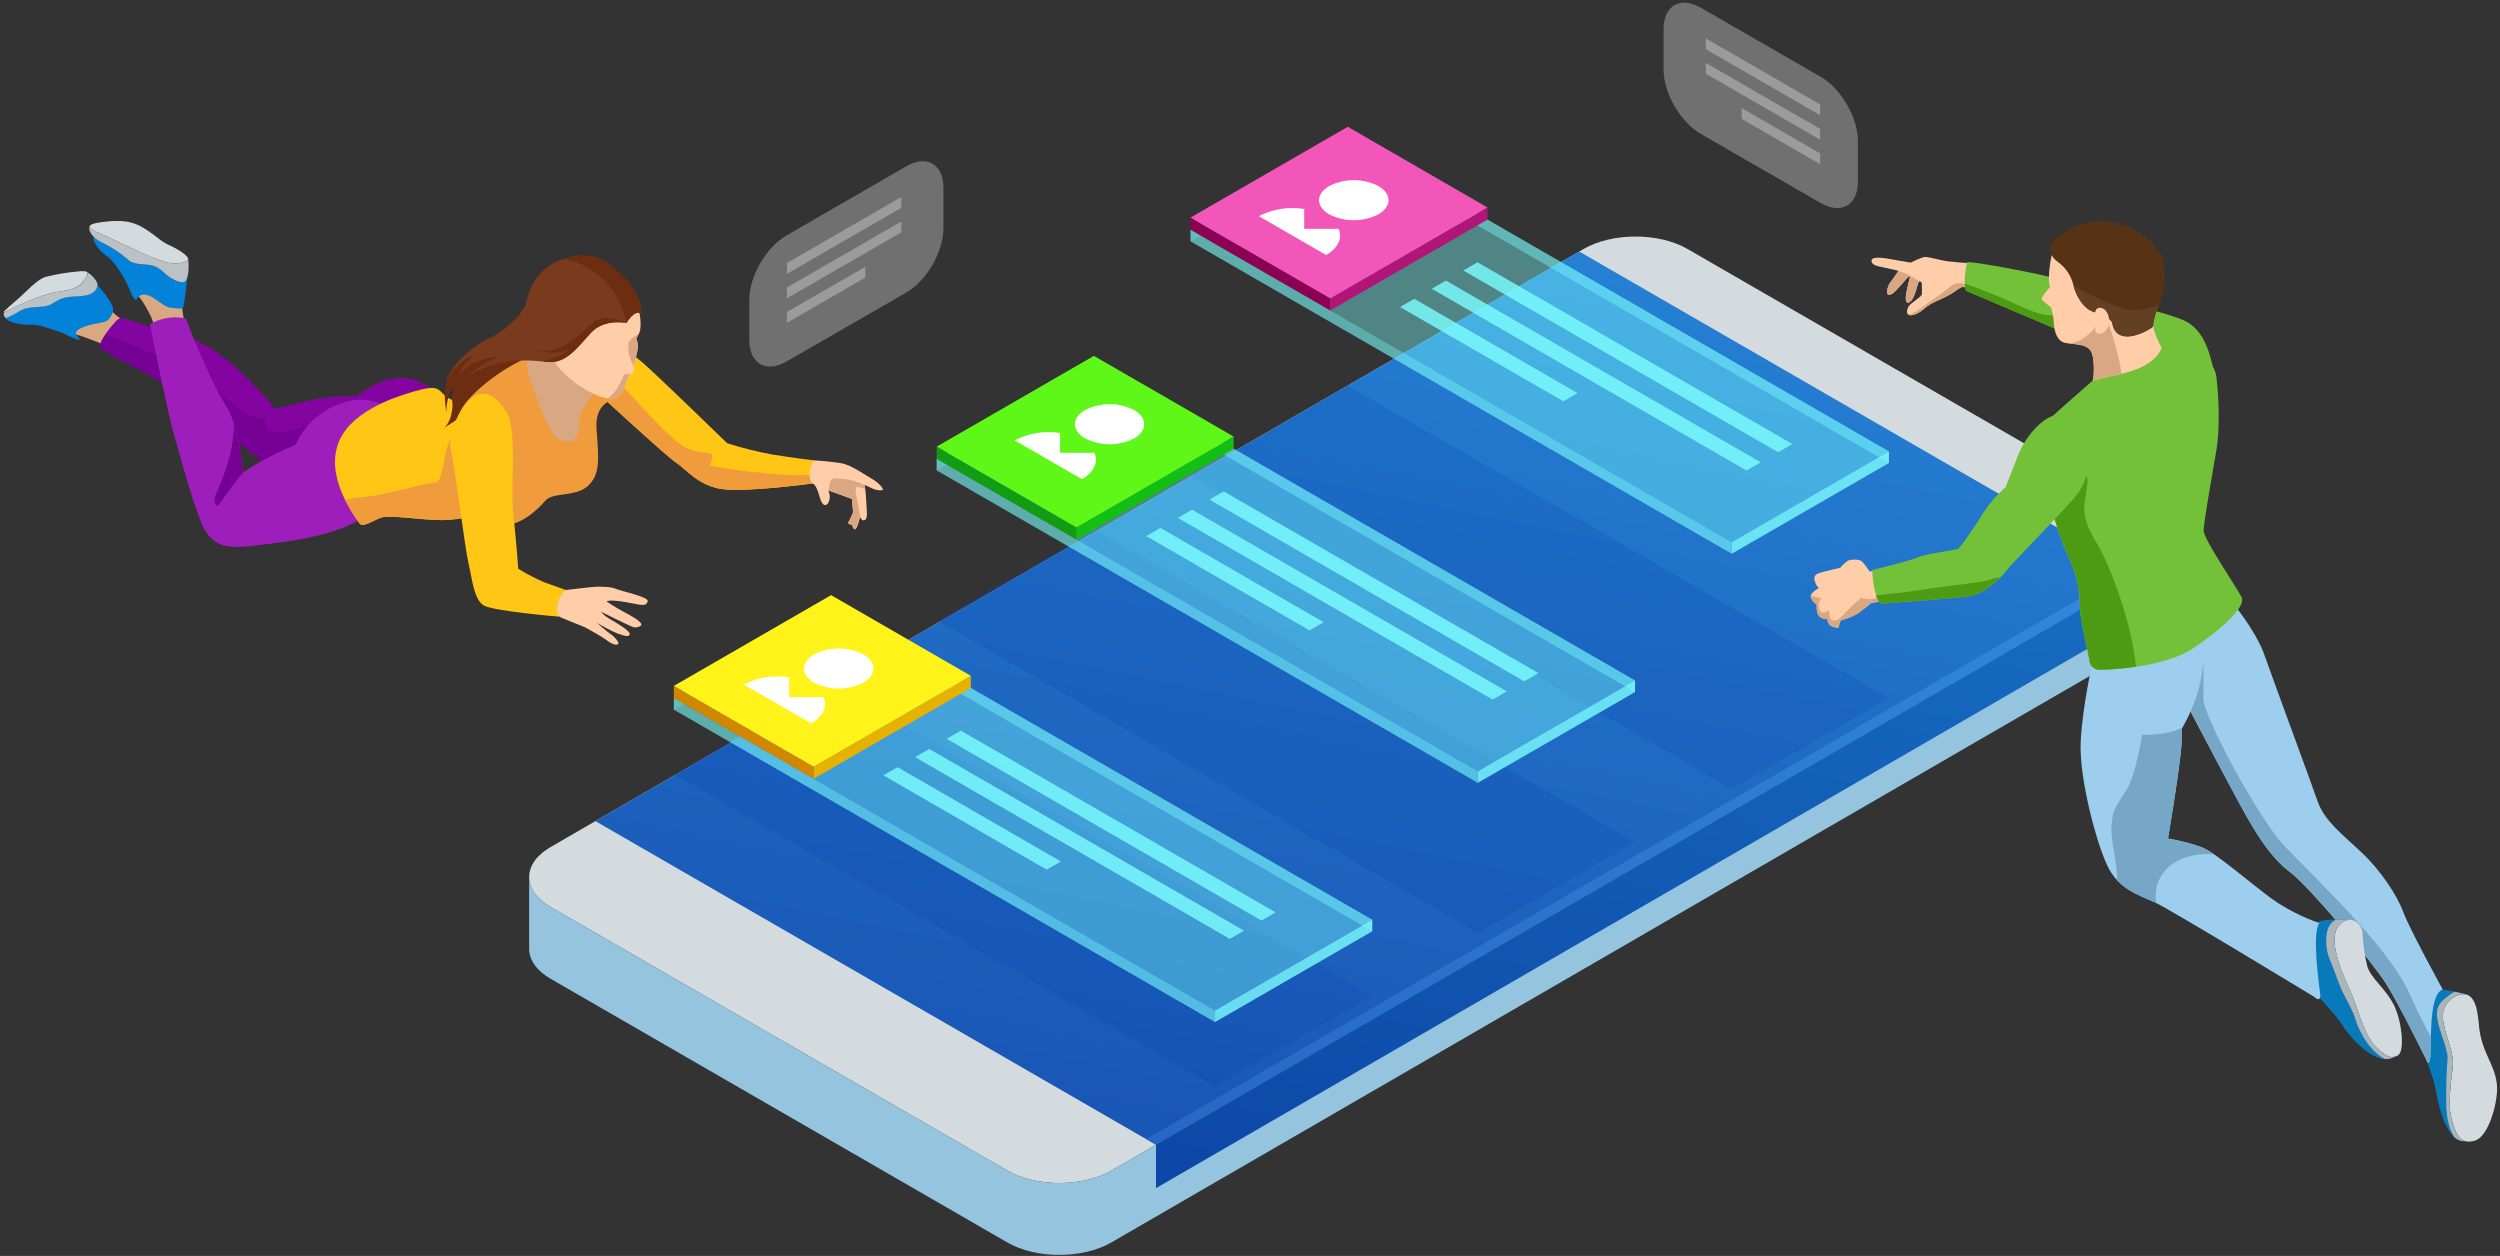 <svg width="420" height="211" viewBox="0 0 420 211" fill="none" xmlns="http://www.w3.org/2000/svg">
<rect x="0" y="0" width="420" height="211" fill="#333333" stroke="none"/>
<path d="M266.066 41.816C270.855 39.048 278.69 39.048 283.473 41.816L360.258 86.141C365.047 88.903 365.047 93.426 360.258 96.195L186.667 196.677C181.884 199.44 174.048 199.44 169.266 196.677L92.487 152.365C87.704 149.597 87.704 145.073 92.487 142.311L266.066 41.816Z" fill="#D4DBDF"/>
<path d="M92.487 152.365L169.265 196.677C174.048 199.439 181.884 199.439 186.667 196.677L360.258 96.194C362.581 94.847 363.768 93.105 363.836 91.319V103.227C363.836 105.08 362.637 106.872 360.245 108.257L186.667 208.752C181.884 211.514 174.048 211.514 169.265 208.752L92.487 164.427C90.095 163.043 88.897 161.226 88.897 159.403V147.341C88.903 149.164 90.095 150.981 92.487 152.365Z" fill="#95C4DF"/>
<path d="M100.026 137.948L194.206 192.321L359.485 96.633L265.305 42.254L100.026 137.948Z" fill="url(#paint0_linear)"/>
<path d="M192.549 191.369L194.206 192.321L359.485 96.633L357.823 95.675L192.549 191.369Z" fill="url(#paint1_linear)"/>
<path d="M194.206 199.606L359.485 103.913V96.633L194.206 192.321V199.606Z" fill="url(#paint2_linear)"/>
<path d="M18.828 52.302C19.633 53.179 20.626 53.861 21.733 54.298C23.259 54.762 20.281 59.118 20.281 59.118C20.281 59.118 13.595 56.14 12.037 56.059C10.48 55.979 14.447 52.302 18.828 52.302Z" fill="#D9A782"/>
<path d="M30.495 50.306C30.495 50.306 30.668 53.507 31.187 54.669C31.706 55.831 30.637 57.728 28.827 57.82C27.016 57.913 26.015 55.262 25.737 54.175C25.459 53.087 23.525 49.571 22.684 49.231C21.844 48.891 28.227 47.062 30.495 50.306Z" fill="#D9A782"/>
<path d="M73.633 66.323C73.633 66.323 70.84 63.234 66.978 63.481C63.116 63.728 60.045 66.502 60.045 66.502C60.045 66.502 54.762 66.546 51.876 67.3C48.99 68.053 46.203 68.634 46.203 68.634C46.203 68.634 38.392 58.747 31.849 56.894C25.305 55.04 20.93 53.476 20.93 53.476C20.93 53.476 20.262 53.075 19.372 54.051C18.483 55.027 16.53 57.474 16.845 58.377C17.16 59.279 25.768 62.82 30.118 66.237C34.469 69.654 43.28 77.205 46.185 78.985C49.089 80.764 72.972 69.876 73.633 66.323Z" fill="#8304A0"/>
<path d="M66.546 71.755C59.075 75.852 48.125 80.147 46.203 78.979C43.28 77.199 34.462 69.654 30.137 66.231C25.811 62.807 17.16 59.26 16.863 58.37C16.703 57.919 17.135 57.06 17.716 56.195C23.618 58.327 34.302 63.333 35.766 64.933C37.62 66.929 42.347 70.593 43.633 70.222C44.918 69.852 44.59 70.636 44.634 71.594C44.677 72.552 46.302 73.219 49.503 72.163C52.704 71.106 58.333 69.765 58.333 69.765L66.546 71.755Z" fill="#770094"/>
<path d="M67.151 69.209C67.151 69.209 62.937 66.676 59.427 67.213C55.124 67.93 51.46 70.743 49.657 74.715C49.657 74.715 44.238 76.89 40.821 79.424C40.821 79.424 40.29 71.607 37.799 67.874C35.309 64.142 31.187 53.489 31.187 53.489C29.137 53.059 27.001 53.407 25.193 54.465C25.193 54.465 28.03 68.721 29.099 72.497C30.168 76.272 33.091 87.284 34.66 89.459C36.23 91.634 38.022 92.246 42.638 91.677C47.254 91.109 57.067 90.299 62.572 85.949C68.078 81.599 67.151 69.209 67.151 69.209Z" fill="#9D1EBA"/>
<path d="M56.609 75.147C58.197 69.376 65.959 66.811 69.493 65.779C73.028 64.748 73.436 65.162 74.288 66.002C75.141 66.842 76.451 68.035 79.108 66.96L79.529 86.61C77.746 87.129 75.898 87.389 74.041 87.383C70.915 87.383 65.347 86.443 63.926 86.993C62.504 87.543 60.879 88.724 60.348 87.871C59.816 87.018 54.996 80.919 56.609 75.147Z" fill="#FFC615"/>
<path d="M60.348 87.871C59.467 86.632 58.676 85.331 57.981 83.978C58.806 83.751 59.654 83.612 60.508 83.564C64.791 83.273 71.217 81.092 73.04 81.092C74.863 81.092 74.171 74.258 76.68 72.583C77.372 72.12 78.299 73.102 79.275 74.758L79.529 86.598C77.746 87.116 75.898 87.376 74.041 87.37C70.915 87.37 65.347 86.431 63.926 86.981C62.504 87.531 60.879 88.724 60.348 87.871Z" fill="#F19C3C"/>
<path d="M31.255 43.898C29.914 44.374 29.074 44.516 26.503 43.595C23.933 42.675 18.365 39.888 16.808 39.214C15.251 38.541 13.768 37.762 17.006 37.329C20.244 36.897 22.246 37.033 24.557 38.565C26.868 40.098 27.029 40.58 28.518 41.235C30.007 41.89 32.541 43.428 31.255 43.898Z" fill="#D4DBDF"/>
<path d="M14.324 46.797C13.78 47.587 13.193 48.465 10.758 48.848C9.023 49.091 7.323 49.537 5.691 50.177C4.641 50.609 1.304 52.123 0.748 52.413C0.192 52.704 1.075 51.876 2.713 50.486C4.35 49.095 6.186 46.951 7.656 46.518C9.604 46.029 11.591 45.708 13.595 45.561C14.633 45.542 15.158 45.573 14.324 46.797Z" fill="#D4DBDF"/>
<path d="M7.341 51.462C8.793 51.295 9.275 50.337 10.863 49.985C12.451 49.633 13.564 49.905 14.861 49.472C16.048 49.077 16.32 48.341 16.345 47.841C16.802 48.372 17.549 49.256 17.92 49.812C18.476 50.646 19.416 51.74 18.829 52.791C18.242 53.841 18.124 54.026 16.357 54.323C14.589 54.62 12.513 55.343 12.773 56.066C13.032 56.789 13.607 56.869 13.323 57.079C13.039 57.289 10.999 56.035 9.615 55.621C8.231 55.207 6.742 54.49 5.104 54.552C3.467 54.613 1.075 54.057 0.952 53.427C1.741 53.125 2.497 52.742 3.207 52.284C4.394 51.536 5.889 51.66 7.341 51.462Z" fill="#0382D9"/>
<path d="M0.779 52.413C1.304 52.123 4.641 50.609 5.722 50.176C7.353 49.537 9.054 49.091 10.789 48.848C13.224 48.465 13.811 47.612 14.355 46.796C14.701 46.283 14.812 45.987 14.75 45.808C15.312 46.055 16.363 47.241 16.375 47.736C16.388 48.23 16.19 49.064 14.892 49.497C13.595 49.929 12.482 49.651 10.894 50.01C9.306 50.368 8.824 51.32 7.372 51.486C5.92 51.653 4.424 51.536 3.219 52.308C2.509 52.767 1.753 53.15 0.964 53.452C0.964 53.452 0.34 52.858 0.779 52.413Z" fill="#BBC2C6"/>
<path d="M15.72 39.764C16.098 40.154 16.544 40.47 17.037 40.698C18.672 41.472 20.193 42.47 21.554 43.664C22.314 44.492 24.489 44.393 25.193 44.523C26.052 44.68 26.842 45.094 27.461 45.709C28.122 46.401 29.772 47.526 30.792 47.427C31.095 47.396 31.305 47.106 31.447 46.692C31.447 47.254 30.959 50.949 30.829 51.511C30.699 52.074 29.908 51.771 28.722 51.709C27.535 51.647 25.787 49.695 24.563 49.528C23.34 49.361 23.377 49.892 22.944 50.288C22.511 50.683 21.924 49.003 21.591 48.212C21.257 47.421 19.453 44.053 18.13 43.163C16.808 42.273 15.529 40.741 15.726 39.758L15.72 39.764Z" fill="#0382D9"/>
<path d="M15.078 38.053C15.078 38.411 15.937 38.819 16.808 39.215C18.365 39.907 23.933 42.675 26.503 43.596C29.074 44.516 29.914 44.374 31.255 43.898C31.521 43.8 31.62 43.657 31.601 43.491C31.774 44.288 31.805 47.322 30.786 47.421C29.766 47.52 28.116 46.395 27.455 45.703C26.836 45.088 26.045 44.674 25.187 44.516C24.483 44.387 22.308 44.486 21.547 43.657C20.186 42.464 18.666 41.466 17.03 40.691C15.72 40.104 14.676 38.739 15.078 38.053Z" fill="#BBC2C6"/>
<path d="M39.276 71.106C40.082 73.817 40.6 76.604 40.821 79.423C40.203 80.041 37.293 84.015 36.78 84.75C36.267 85.485 35.766 83.996 36.23 83.082C36.631 82.284 39.418 76.321 39.276 71.106Z" fill="#770094"/>
<path d="M80.746 58.086C78.135 59.371 76.085 61.57 74.987 64.265C74.369 65.909 74.987 69.153 74.987 69.153C74.987 69.153 75.049 65.656 76.377 64.871C76.377 64.871 75.71 66.441 75.957 67.343C76.204 68.245 75.833 71.446 74.146 72.107C75.772 71.228 77.299 70.178 78.701 68.974C80.295 67.435 90.818 59.779 90.818 59.779L80.746 58.086Z" fill="#6D2D10"/>
<path d="M104.024 66.96C104.024 66.96 99.816 66.96 100.217 72.101C100.619 77.242 100.835 79.739 98.759 81.648C96.683 83.558 92.864 82.588 91.56 84.169C90.256 85.751 87.012 88.68 83.842 88.236C80.672 87.791 76.309 71.372 77.496 68.869C78.682 66.367 84.182 61.745 89.366 59.786C94.551 57.827 102.627 64.136 104.024 66.96Z" fill="#F19C3C"/>
<path d="M144.95 80.579C145.463 81.086 145.568 84.942 145.629 86.042C145.691 87.142 145.419 87.438 145.042 87.42C144.665 87.401 144.486 86.802 144.486 86.802C144.486 86.802 144.017 88.928 143.646 88.928C143.275 88.928 143.151 88.137 143.151 88.137C143.151 88.137 142.218 88.18 142.608 87.587C142.893 87.102 143.131 86.591 143.318 86.06L143.133 83.842C143.133 83.842 139.209 82.384 138.857 82.291C138.505 82.198 139.042 79.615 139.042 79.615C139.042 79.615 144.672 80.301 144.95 80.579Z" fill="#FFCDA8"/>
<path d="M144.95 80.579C145.21 81.073 145.35 81.621 145.358 82.179C144.907 81.984 144.434 81.847 143.949 81.772C143.739 81.84 143.739 83.007 143.782 83.082C144.112 84.297 144.347 85.537 144.486 86.789C144.486 86.789 144.017 88.915 143.646 88.915C143.275 88.915 143.151 88.124 143.151 88.124C143.151 88.124 142.218 88.167 142.608 87.574C142.893 87.089 143.131 86.578 143.318 86.048L143.133 83.829C143.133 83.829 139.209 82.371 138.857 82.278C138.505 82.186 139.042 79.603 139.042 79.603C139.042 79.603 144.672 80.301 144.95 80.579Z" fill="#D9A782"/>
<path d="M135.804 77.706L136.743 77.347C138.289 77.427 139.83 77.585 141.359 77.823C143.108 78.15 145.419 79.856 146.47 80.437C147.52 81.018 148.521 82.105 148.286 82.291C148.052 82.476 147.168 82.371 146.562 82.068C145.506 81.545 144.414 81.099 143.294 80.734C142.526 80.557 141.744 80.447 140.958 80.406C140.395 80.406 139.654 80.128 139.444 81.154C139.234 82.179 139.067 82.297 139.302 82.835C139.536 83.372 139.351 84.688 138.721 84.843C138.091 84.997 137.738 83.662 137.578 83.076C137.417 82.488 136.96 81.222 136.428 81.222C135.897 81.222 134.661 80.017 135.804 77.706Z" fill="#FFCDA8"/>
<path d="M103.733 58.086C103.733 58.086 105.402 58.512 109.109 61.948C112.817 65.384 122.16 74.461 122.16 74.461C124.631 75.249 127.149 75.881 129.699 76.352C133.042 76.896 136.743 77.347 136.743 77.347C136.743 77.347 135.254 79.516 136.428 81.234C136.428 81.234 125.454 82.723 121.388 82.179C117.322 81.635 115.295 78.836 113.577 77.712C111.859 76.587 99.216 64.902 99.216 64.902L103.733 58.086Z" fill="#FFC615"/>
<path d="M104.889 65.161C106.78 67.201 112.051 73.157 114.473 74.77C116.895 76.383 119.311 75.821 119.62 76.383C119.929 76.945 119.25 77.996 119.25 78.181C119.25 78.367 131.021 80.19 135.983 79.769C135.982 80.291 136.137 80.801 136.428 81.234C136.428 81.234 125.454 82.723 121.388 82.179C117.322 81.636 115.295 78.836 113.577 77.712C111.859 76.587 99.216 64.902 99.216 64.902L100.773 62.554C102.355 63.301 104.03 64.241 104.889 65.161Z" fill="#F19C3C"/>
<path d="M94.013 99.259C94.013 99.259 94.81 99.117 95.057 99.117C95.305 99.117 99.42 98.573 100.186 98.573C100.952 98.573 102.578 98.536 103.437 98.919C104.296 99.302 108.998 100.279 108.813 100.996C108.627 101.712 108.151 101.613 107.676 101.613C107.2 101.613 102.955 100.532 101.886 101.033C101.886 101.033 103.548 102.133 104.543 102.658C105.538 103.183 108.25 104.598 107.676 105.092C107.205 105.446 106.573 105.499 106.05 105.228C105.661 105.092 100.946 102.757 100.946 102.757C101.351 103.235 101.836 103.638 102.38 103.949C103.344 104.524 106.088 106.044 105.772 106.625C105.457 107.206 104.308 106.538 103.678 106.403C102.478 105.874 101.316 105.265 100.199 104.58C100.199 104.58 102.022 106.155 102.67 106.594C103.319 107.033 104.073 107.978 103.875 108.17C103.43 108.621 102.306 107.867 101.7 107.397C101.095 106.928 99.13 105.877 98.58 105.544C98.03 105.21 94.761 104.036 93.741 103.492C92.722 102.948 93.377 99.896 94.013 99.259Z" fill="#FFCDA8"/>
<path d="M100.724 64.902C100.724 64.902 97.517 68.313 97.338 70.574C97.158 72.836 97.27 74.684 94.65 74.097C92.029 73.51 90.651 67.546 89.088 63.938C88.143 61.775 88.229 58.426 92.178 57.431C96.126 56.436 100.724 64.902 100.724 64.902Z" fill="#D9A782"/>
<path d="M106.903 56.869C107.203 57.614 107.247 58.438 107.027 59.211C106.88 59.992 106.686 60.764 106.446 61.522C106.446 61.522 106.588 62.399 106.384 62.541C106.27 62.619 106.163 62.706 106.063 62.801C105.719 63.101 105.464 63.49 105.328 63.926C105.155 64.587 104.543 67.015 102.473 66.96C100.403 66.904 95.539 64.395 93.105 60.688C90.67 56.98 89.094 51.715 90.398 48.001C91.702 44.288 96.324 42.632 99.958 43.775C103.591 44.918 106.755 49.416 107.323 52.043C107.892 54.669 107.515 55.719 107.323 56.096C107.132 56.473 106.903 56.869 106.903 56.869Z" fill="#FFCDA8"/>
<path d="M107.286 56.14C107.101 56.504 106.885 56.869 106.885 56.869C107.185 57.614 107.228 58.438 107.008 59.211C106.861 59.992 106.667 60.764 106.427 61.522C106.127 60.915 105.883 60.282 105.698 59.631C105.612 59.062 105.383 57.944 105.698 57.326C106.137 56.822 106.678 56.417 107.286 56.14Z" fill="#D9A782"/>
<path d="M104.778 63.017C104.938 62.758 105.97 62.869 105.97 62.869C105.66 63.157 105.432 63.521 105.309 63.926C105.136 64.587 104.524 67.015 102.454 66.96L102.077 66.923C103.844 65.841 104.635 63.24 104.778 63.017Z" fill="#D9A782"/>
<path fill-rule="evenodd" clip-rule="evenodd" d="M93.296 60.682C93.384 60.712 93.475 60.729 93.568 60.731C93.661 60.729 93.751 60.706 93.834 60.663C94.656 60.194 94.378 58.513 94.007 57.784C93.661 57.11 92.419 55.503 91.374 55.503C91.018 55.481 90.675 55.648 90.472 55.942C90.226 56.524 90.276 57.19 90.608 57.728C91.035 58.686 92.382 60.385 93.296 60.682ZM90.781 56.084C90.925 55.889 91.157 55.778 91.399 55.788C92.283 55.788 93.451 57.308 93.766 57.895C94.106 58.562 94.334 60.033 93.716 60.367C93.618 60.411 93.506 60.411 93.407 60.367C92.647 60.101 91.337 58.469 90.936 57.58C90.658 57.131 90.601 56.58 90.781 56.084Z" fill="#00FF00"/>
<path d="M77.075 63.036C79.288 60.014 84.169 59.822 84.169 59.822C82.111 60.462 80.246 61.607 78.744 63.153C84.169 59.822 88.958 60.545 92.048 60.811C95.138 61.077 96.961 58.414 99.247 55.923C101.533 53.433 105.253 54.267 105.253 54.267C105.253 54.267 106.489 51.95 107.799 52.673C107.636 50.552 106.72 48.56 105.216 47.056C102.627 44.331 100.223 41.853 94.983 43.422C89.743 44.992 88.878 49.058 88.39 50.838C87.902 52.617 85.207 55.386 82.161 56.832C79.115 58.278 75.259 61.868 74.987 64.247C75.883 62.128 77.57 60.441 79.689 59.544C79.689 59.544 77.323 61.664 77.075 63.036Z" fill="#7A3A1D"/>
<path d="M92.073 60.811L91.072 60.724C94.112 60.15 95.465 58.828 95.465 58.828C93.668 59.41 91.732 59.41 89.935 58.828C95.169 59.965 98.728 54.347 100.551 53.612C102.374 52.877 105.278 54.267 105.278 54.267C105.278 54.267 101.57 53.439 99.272 55.923C96.973 58.407 95.162 61.083 92.073 60.811Z" fill="#6D2D10"/>
<path d="M94.68 43.515L94.983 43.422C100.223 41.853 102.627 44.331 105.216 47.056C106.72 48.56 107.636 50.552 107.799 52.673C106.489 51.95 105.253 54.267 105.253 54.267C105.253 54.267 103.875 45.282 94.68 43.515Z" fill="#6D2D10"/>
<path d="M85.22 69.475C86.864 72.33 85.757 82.044 86.209 86.067C86.66 90.089 87.067 95.552 87.067 95.552C88.485 96.424 89.964 97.192 91.492 97.851C92.938 98.351 95.057 99.118 95.057 99.118C95.057 99.118 92.895 101.015 93.822 103.591C93.822 103.591 83.026 102.683 81.308 101.738C79.59 100.792 79.275 96.948 78.688 94.514C78.101 92.079 76.451 78.528 75.747 75.71C74.838 72.188 80.029 60.441 85.22 69.475Z" fill="#FFC615"/>
<path d="M320.994 44.121C320.685 44.078 318.034 43.596 316.959 43.423C315.884 43.25 314.586 43.188 314.45 43.639C314.314 44.09 314.567 44.56 315.927 44.819C317.286 45.079 318.942 45.493 318.942 45.493C318.942 45.493 317.948 47.019 317.601 47.414C317.255 47.81 316.712 49.324 317.262 49.497C317.812 49.67 318.664 48.681 318.924 48.36C319.183 48.039 320.673 46.407 320.673 46.407L320.87 46.605C320.87 46.605 320.469 48.094 320.308 48.928C320.147 49.763 320.005 50.894 320.586 50.838C321.167 50.782 321.649 49.602 321.822 48.984C321.995 48.366 322.372 47.242 322.372 47.242C322.372 47.242 322.798 47.328 322.842 47.47C322.885 47.612 322.885 49.231 322.885 49.392C322.885 49.553 322.601 49.837 322.545 49.886C322.489 49.936 321.47 50.721 321.019 51.066C320.568 51.413 320.098 52.438 320.568 52.834C321.037 53.229 322.285 52.673 323.07 52C323.762 51.391 324.549 50.9 325.4 50.547C326.248 50.187 327.074 49.774 327.872 49.312C328.397 49.003 329.386 48.162 329.762 48.187C330.139 48.212 332.37 48.916 332.37 48.916L333.316 44.665C332.487 44.428 331.639 44.267 330.782 44.183C329.997 44.183 328.045 44.01 327.074 43.88C326.104 43.75 324.059 43.163 323.46 43.163C322.86 43.163 320.994 44.121 320.994 44.121Z" fill="#FFCDA8"/>
<path d="M318.924 48.372C319.19 48.051 320.673 46.419 320.673 46.419L320.87 46.617C320.87 46.617 320.469 48.106 320.308 48.941C320.147 49.775 320.005 50.906 320.586 50.85C321.167 50.794 321.649 49.614 321.822 48.996C321.995 48.378 322.372 47.254 322.372 47.254H322.434C322.434 47.254 321.136 46.481 320.827 46.259C320.21 45.965 319.574 45.714 318.924 45.505C318.924 45.505 317.929 47.031 317.583 47.427C317.237 47.822 316.693 49.336 317.243 49.509C317.793 49.682 318.664 48.681 318.924 48.372Z" fill="#D9A782"/>
<path d="M329.775 48.212C330.158 48.212 332.383 48.941 332.383 48.941L332.506 48.403C331.709 48.162 330.516 47.785 329.794 47.643C328.626 47.384 328.026 47.804 327.198 48.508C326.37 49.213 324.461 50.486 324.053 50.764C323.645 51.042 322.069 52.475 320.642 52.871C321.149 53.18 322.335 52.648 323.114 52C323.805 51.391 324.592 50.901 325.443 50.548C326.292 50.187 327.117 49.774 327.915 49.312C328.409 49.027 329.398 48.187 329.775 48.212Z" fill="#D9A782"/>
<path d="M330.516 44.047C330.516 44.047 329.688 46.76 330.282 48.842L346.045 55.547C348.165 56.436 357.613 60.818 357.613 60.818C357.613 60.818 370.843 62.844 371.115 62.671C371.387 62.498 372.178 63.407 371.733 61.534C371.288 59.662 370.38 55.448 366.981 53.872C363.582 52.296 353.837 50.331 350.47 48.873C347.102 47.414 348.078 47.445 344.34 46.519C340.601 45.592 331.647 43.942 330.516 44.047Z" fill="#73C138"/>
<path d="M330.084 47.655C330.109 48.054 330.175 48.45 330.282 48.836L346.045 55.546C346.608 55.781 347.67 56.257 348.937 56.832C349.617 54.978 349.87 52.908 348.017 52.963C344.649 53.062 343.394 53.365 338.927 51.221C336.045 49.876 333.093 48.686 330.084 47.655Z" fill="#4D9B12"/>
<path d="M317.101 95.638C316.403 95.743 314.098 96.021 314.098 96.021C313.72 95.413 313.287 94.84 312.806 94.309C312.355 93.908 310.953 93.963 310.433 94.204C309.957 94.539 309.528 94.939 309.161 95.391C309.161 95.391 306.979 95.879 305.947 96.176C304.915 96.472 304.711 96.794 304.847 97.523C304.968 98.004 305.213 98.445 305.558 98.802C305.558 98.802 304.025 99.599 304.217 100.347C304.407 100.855 304.756 101.288 305.212 101.583C305.212 101.583 305.094 103.084 305.688 103.591C306.065 103.896 306.545 104.044 307.029 104.005C306.998 104.587 307.363 105.118 307.918 105.296C308.882 105.593 308.969 105.401 308.969 105.123C308.969 104.845 309.21 104.197 309.315 104.197C310.359 103.944 311.356 103.527 312.269 102.961C313.208 102.262 314.394 101.286 314.394 101.286L318.145 100.724L317.101 95.638Z" fill="#FFCDA8"/>
<path d="M318.145 100.749L317.978 99.908C316.903 100.137 315 100.526 314.326 100.631C313.768 100.717 313.196 100.638 312.683 100.403C311.912 101.047 311.177 101.734 310.483 102.46C309.966 103.031 309.413 103.568 308.827 104.067C308.449 104.304 307.969 104.304 307.591 104.067C307.202 103.857 307.43 102.337 307.171 102.528C306.911 102.72 306.052 103.214 305.774 102.67C305.602 102.305 305.518 101.906 305.527 101.502L305.91 100.471C305.33 100.388 304.761 100.245 304.211 100.044C304.183 100.143 304.183 100.248 304.211 100.347C304.401 100.855 304.75 101.289 305.206 101.583C305.206 101.583 305.088 103.084 305.681 103.591C306.059 103.896 306.539 104.044 307.022 104.005C306.991 104.588 307.357 105.118 307.912 105.297C308.876 105.593 308.963 105.402 308.963 105.124C308.963 104.846 309.204 104.197 309.309 104.197C310.353 103.944 311.35 103.527 312.262 102.961C313.202 102.263 314.388 101.286 314.388 101.286L318.145 100.749Z" fill="#D9A782"/>
<path d="M413.265 167.084C411.496 167.523 410.29 169.158 410.391 170.977C410.502 173.226 412.146 176.539 412.091 178.497C412.035 180.456 411.071 185.004 411.825 187.884C412.579 190.763 413.431 192.321 415.761 191.635C418.091 190.949 419.543 185.412 419.512 182.842C419.481 180.271 418.276 178.516 417.349 176.1C416.812 174.697 416.497 173.219 416.416 171.719C416.255 170.625 416.089 166.398 413.265 167.084Z" fill="#D4DBDF"/>
<path d="M411.825 187.884C411.071 185.004 412.035 180.469 412.09 178.497C412.146 176.526 410.502 173.226 410.391 170.977C410.29 169.158 411.496 167.524 413.264 167.084C413.578 167.005 413.904 166.993 414.222 167.047L414.142 167.01C412.701 166.61 411.226 166.343 409.736 166.213C408.5 166.213 407.845 166.46 407.709 168.759C407.573 171.058 408.58 175.5 408.284 175.853C407.987 176.205 406.856 174.926 406.968 175.853C407.079 176.78 408.821 180.759 409.242 183.268C409.662 185.777 411.052 191.999 414.185 191.728C412.98 191.375 412.381 189.979 411.825 187.884Z" fill="#097AB9"/>
<path d="M409.489 171.225C409.872 173.61 411.343 176.397 411.188 177.935C411.034 179.474 410.941 182.706 410.966 184.455C410.966 185.746 410.867 188.675 412.263 190.968C412.758 191.487 413.457 191.761 414.173 191.715C412.98 191.382 412.381 189.985 411.825 187.89C411.071 185.011 412.035 180.475 412.09 178.504C412.146 176.533 410.502 173.233 410.391 170.984C410.29 169.164 411.496 167.53 413.265 167.091C413.578 167.012 413.904 166.999 414.222 167.053L414.142 167.016C413.796 166.93 413.147 166.769 412.424 166.615C412.171 166.722 411.931 166.856 411.707 167.016C410.224 168.104 409.106 168.87 409.489 171.225Z" fill="#AEB5B9"/>
<path d="M366.011 115.728C366.011 115.728 373.129 129.322 376.213 134.995C379.296 140.668 381.638 144.196 384.802 146.581C387.966 148.966 398.607 161.647 400.906 165.336C403.204 169.025 407.765 178.343 407.765 178.343C407.765 178.343 408.068 179.264 408.284 177.571C408.5 175.878 407.932 166.979 410.385 166.244C410.385 166.244 404.823 156.128 403.773 153.267C402.722 150.406 399.954 146.235 396.784 143.244C393.614 140.254 390.493 137.905 389.369 134.649C388.244 131.392 381.904 114.257 380.427 110.043C378.95 105.828 374.829 100.971 374.829 100.971L366.017 106.304L366.011 115.728Z" fill="#9DCEED"/>
<path d="M404.836 167.016C401.332 158.983 388.244 146.89 383.758 142.095C379.272 137.3 370.058 120.096 370.145 117.278C370.231 114.461 370.145 111.42 370.145 111.42L367.803 113.398L366.035 114.189V115.727C366.035 115.727 373.154 129.322 376.238 134.995C379.321 140.667 381.663 144.196 384.827 146.581C387.991 148.966 398.632 161.646 400.93 165.335C403.229 169.025 407.789 178.343 407.789 178.343C407.789 178.343 408.092 179.264 408.309 177.571C408.377 177.033 408.364 175.717 408.401 174.234C407.221 172.071 405.985 169.624 404.836 167.016Z" fill="#76A7C6"/>
<path d="M394.065 154.658C393.083 155.028 391.902 156.172 392.211 158.773C392.52 161.375 393.935 164.582 394.893 166.633C395.851 168.685 397.062 173.647 398.842 175.538C400.621 177.429 401.635 178.01 402.865 177.287C404.094 176.564 403.482 171.15 401.993 168.493C400.504 165.836 398.286 164.279 397.717 162.363C397.244 160.465 396.964 158.522 396.883 156.567C396.871 155.733 395.678 154.04 394.065 154.658Z" fill="#D4DBDF"/>
<path d="M398.86 175.525C397.081 173.634 395.876 168.679 394.912 166.621C393.948 164.563 392.557 161.362 392.23 158.761C391.902 156.159 393.083 155.016 394.084 154.645C394.193 154.608 394.304 154.58 394.417 154.559C393.515 154.509 389.981 154.293 389.183 155.034C388.386 155.776 387.49 158.594 388.417 160.787C389.344 162.981 388.936 163.061 388.664 163.933C388.354 164.855 388.465 165.867 388.967 166.701C389.511 167.665 392.366 170.322 393.54 172.263C394.714 174.203 399.28 179.418 402.277 177.521C401.307 177.787 400.356 177.113 398.86 175.525Z" fill="#097AB9"/>
<path d="M398.86 175.525C397.081 173.634 395.876 168.679 394.912 166.621C393.948 164.563 392.557 161.362 392.23 158.761C391.902 156.159 393.083 155.016 394.084 154.645C394.193 154.608 394.304 154.58 394.417 154.559C394.059 154.559 393.287 154.497 392.434 154.491C391.678 154.896 391.141 155.616 390.969 156.456C390.606 158.203 390.823 160.021 391.587 161.634C392.316 163.42 392.965 165.428 393.503 166.541C394.04 167.653 395.357 169.939 395.721 171.249C396.018 172.355 397.662 176.39 400.665 177.923C401.231 177.962 401.796 177.821 402.278 177.521C401.307 177.787 400.356 177.113 398.86 175.525Z" fill="#AEB5B9"/>
<path d="M389.795 167.016C389.622 165.44 388.362 157.061 389.622 155.065C386.765 154.073 384.061 152.686 381.589 150.944C377.943 148.249 372.209 143.263 369.953 142.348C368.091 141.688 366.174 141.193 364.225 140.871C364.225 140.871 365.788 131.54 366.221 127.635C366.475 125.911 366.578 124.168 366.53 122.426C366.53 122.426 372.036 113.657 369.434 106.322L351.687 110.58C351.687 110.58 349.833 118.564 349.555 124.638C349.277 130.712 352.163 141.483 354.029 145.432C355.895 149.38 359.318 150.375 361.926 151.549C364.534 152.723 388.794 167.48 388.794 167.48C388.794 167.48 389.968 168.592 389.795 167.016Z" fill="#9DCEED"/>
<path d="M361.932 151.568C362.025 151.611 362.149 151.667 362.291 151.747C361.599 148.49 363.527 144.882 367.976 143.813C369.27 143.52 370.601 143.422 371.924 143.522C371.309 143.075 370.651 142.69 369.959 142.373C368.097 141.712 366.18 141.218 364.231 140.896C364.231 140.896 365.795 131.565 366.227 127.66C366.481 125.936 366.584 124.193 366.536 122.45C366.536 122.45 366.579 122.37 366.672 122.228C363.867 123.668 359.875 123.421 359.875 123.421C359.875 123.421 358.849 130.267 357.137 132.906C355.426 135.545 353.924 136.824 355.209 143.491C355.502 144.942 355.657 146.417 355.673 147.897C357.551 149.881 359.974 150.666 361.932 151.568Z" fill="#76A7C6"/>
<path d="M353.392 62.319L351.57 63.944C351.57 63.944 345.594 69.153 344.939 69.808C344.284 70.463 342.758 74.523 342.696 75.055C342.634 75.586 344.099 83.131 344.377 84.633C345.262 87.919 346.4 91.131 347.782 94.242C348.901 96.631 349.455 99.247 349.401 101.886C349.462 104.289 351.001 110.395 351.001 111.025C351.111 111.963 351.952 112.639 352.892 112.545C354.128 112.545 363.638 112.168 368.507 108.881C373.377 105.593 377.356 101.929 376.596 100.347C375.836 98.765 370.213 90.614 370.213 89.162C370.213 87.71 371.727 79.362 372.363 75.568C373 71.773 372.74 66.404 372.363 63.37C371.986 60.335 368.822 58.426 365.535 57.493C362.248 56.56 353.392 62.319 353.392 62.319Z" fill="#73C138"/>
<path d="M352.225 91.183C349.067 85.999 350.371 84.862 350.717 80.944C350.927 78.404 346.774 80.085 343.827 81.562C344.08 82.927 344.309 84.101 344.402 84.608C345.287 87.894 346.425 91.107 347.806 94.217C348.926 96.607 349.48 99.222 349.425 101.861C349.487 104.265 351.026 110.37 351.026 111C351.136 111.938 351.977 112.614 352.917 112.52C354.895 112.473 356.868 112.302 358.824 112.008C358.274 105.136 354.598 95.119 352.225 91.183Z" fill="#4D9B12"/>
<path d="M344.451 48.181C344.451 48.181 342.653 50.035 343.091 50.424C343.53 50.813 344.581 51.66 344.581 51.66C344.76 52.254 344.893 52.861 344.976 53.476C345.056 54.23 344.976 57.363 347.151 57.648C349.326 57.932 350.624 57.913 351.285 59.026C351.946 60.138 351.823 63.24 351.57 63.969C351.57 63.969 353.022 63.524 354.505 63.209C355.988 62.894 361.741 62.072 363.156 58.438C363.156 58.438 361.228 55.058 361.735 53.446C362.241 51.833 364.546 47.186 362.94 43.367C361.333 39.548 356.618 37.929 352.985 37.768C349.351 37.608 345.112 40.858 344.673 42.891C344.235 44.924 344.018 47.754 344.451 48.181Z" fill="#FFCDA8"/>
<path d="M353.843 53.229C353.843 53.229 352.83 53.229 352.737 53.643C352.645 54.057 352.021 55.534 349.796 56.961C349.116 57.385 348.34 57.63 347.541 57.672C349.462 57.907 350.667 57.956 351.285 59.001C351.903 60.045 351.823 63.215 351.569 63.944C351.569 63.944 353.022 63.499 354.505 63.184C354.9 63.104 355.586 62.98 356.414 62.788C355.963 59.05 353.843 53.229 353.843 53.229Z" fill="#D9A782"/>
<path d="M344.488 41.223C344.16 41.841 344.426 43.077 345.724 44.004C346.976 44.91 347.879 46.219 348.282 47.711C348.406 48.694 349.827 52.55 352.608 52.55C352.608 52.55 354.696 53.557 354.838 54.236C354.98 54.916 355.265 56.375 357.131 56.529C358.997 56.684 361.747 55.071 361.704 54.793C361.8 53.723 362.08 52.678 362.532 51.703C362.946 51.128 364.837 45.524 362.785 42.434C360.733 39.344 357.73 37.602 353.782 37.157C349.833 36.712 345.551 39.313 344.488 41.223Z" fill="#563317"/>
<path d="M361.704 54.78C361.8 53.711 362.08 52.665 362.532 51.691C362.621 51.546 362.695 51.393 362.754 51.233C361.221 51.856 359.576 52.158 357.922 52.123C356.13 52.006 350.927 49.404 348.387 48.026C348.727 49.355 350.124 52.506 352.608 52.506C352.608 52.506 354.696 53.514 354.838 54.193C354.981 54.873 355.265 56.331 357.131 56.486C358.997 56.64 361.747 55.059 361.704 54.78Z" fill="#634024"/>
<path d="M314.53 95.768C314.53 95.966 314.716 100.446 316.001 101.416C316.001 101.416 328.199 100.545 330.831 100.18C333.464 99.816 336.325 96.905 337.165 95.78C338.006 94.656 346.434 86.017 347.275 84.985C348.115 83.953 351.112 81.494 350.673 77.249C350.235 73.003 347.021 69.166 344.964 69.833C342.906 70.501 340.317 73.269 339.069 76.42C337.82 79.572 336.943 81.846 336.943 81.846C335.549 83.042 334.332 84.43 333.328 85.968C331.987 88.18 329.299 92.048 328.959 92.209C328.619 92.369 323.497 93.049 322.162 93.642C320.827 94.236 314.53 95.768 314.53 95.768Z" fill="#73C138"/>
<path d="M335.979 97.059C335.544 97.021 335.106 97.093 334.706 97.27C333.303 97.888 327.717 98.295 323.756 98.95C320.92 99.42 317.113 99.822 315.173 100.019C315.307 100.553 315.59 101.037 315.989 101.416C315.989 101.416 328.187 100.545 330.819 100.18C332.685 99.902 334.688 98.339 335.979 97.059Z" fill="#4D9B12"/>
<path d="M351.977 52.964C351.947 52.438 352.039 51.555 352.991 51.728C353.943 51.901 354.696 53.402 354.159 54.885C353.621 56.368 351.885 56.276 352.021 55.503C352.079 54.657 352.065 53.807 351.977 52.964Z" fill="#FFCDA8"/>
<path opacity="0.3" d="M158.501 38.312C158.501 42.285 155.689 47.161 152.248 49.151L132.14 60.731C128.698 62.721 125.88 61.096 125.88 57.122V50.387C125.88 46.413 128.698 41.538 132.14 39.548L152.248 27.943C155.689 25.953 158.501 27.579 158.501 31.552V38.312Z" fill="white"/>
<path opacity="0.3" d="M151.413 34.913L132.214 45.999L132.208 44.182L151.413 33.097V34.913Z" fill="white"/>
<path opacity="0.3" d="M151.413 39.029L132.214 50.115L132.208 48.298L151.413 37.212V39.029Z" fill="white"/>
<path opacity="0.3" d="M145.376 46.623L132.214 54.23L132.208 52.414L145.376 44.813V46.623Z" fill="white"/>
<path opacity="0.3" d="M279.481 11.667C279.481 15.64 282.299 20.516 285.741 22.505L305.879 34.11C309.315 36.1 312.133 34.475 312.133 30.501V23.741C312.133 19.768 309.321 14.892 305.879 12.903L285.741 1.298C282.299 -0.692 279.481 0.933 279.481 4.906L279.481 11.667Z" fill="white"/>
<path opacity="0.3" d="M286.575 8.268L305.774 19.348V17.537L286.575 6.451V8.268Z" fill="white"/>
<path opacity="0.3" d="M286.575 12.384L305.774 23.469V21.653L286.575 10.567V12.384Z" fill="white"/>
<path opacity="0.3" d="M292.606 19.978L305.774 27.585V25.768L292.606 18.161V19.978Z" fill="white"/>
<g style="mix-blend-mode:multiply" opacity="0.2">
<path d="M226.425 64.809L200.008 80.06L290.925 132.547L317.336 117.297L226.425 64.809Z" fill="#0540AA"/>
</g>
<g style="mix-blend-mode:multiply" opacity="0.2">
<path d="M183.775 88.959L157.358 104.209L248.275 156.703L274.686 141.452L183.775 88.959Z" fill="#0540AA"/>
</g>
<g style="mix-blend-mode:multiply" opacity="0.2">
<path d="M139.623 114.825L113.206 130.076L204.123 182.564L230.534 167.313L139.623 114.825Z" fill="#0540AA"/>
</g>
<path opacity="0.4" d="M139.623 103.974V102.021L230.534 154.515V156.462L139.623 103.974Z" fill="#7CFFFF"/>
<path opacity="0.2" d="M139.623 103.974V102.021L113.206 117.272V119.225L139.623 103.974Z" fill="#7CFFFF"/>
<path opacity="0.6" d="M113.206 117.272V119.225L204.123 171.713V169.766L113.206 117.272Z" fill="#7CFFFF"/>
<path opacity="0.8" d="M230.534 154.515L204.123 169.766V171.712L230.534 156.462V154.515Z" fill="#7CFFFF"/>
<path opacity="0.4" d="M139.623 102.021L113.206 117.272L204.123 169.766L230.534 154.515L139.623 102.021Z" fill="#7CFFFF"/>
<g opacity="0.8">
<path d="M211.922 154.658L159.039 124.126L161.424 122.748L214.307 153.28L211.922 154.658Z" fill="#7CFFFF"/>
<path d="M206.607 157.729L153.724 127.196L156.11 125.818L208.993 156.351L206.607 157.729Z" fill="#7CFFFF"/>
<path d="M175.84 146.099L148.41 130.261L150.795 128.883L178.226 144.727L175.84 146.099Z" fill="#7CFFFF"/>
</g>
<path d="M163.099 115.579V113.54L136.688 128.791V130.83L163.099 115.579Z" fill="#E7B100"/>
<path d="M136.688 128.79L113.206 115.233V117.272L136.688 130.83V128.79Z" fill="#D18800"/>
<path d="M163.098 113.54L139.623 99.982L113.206 115.233L136.688 128.791L163.098 113.54Z" fill="#FFF31A"/>
<path d="M138.356 117.118H132.579V113.787C129.971 113.363 127.297 113.785 124.947 114.992L136.261 121.523C138.325 120.331 139.036 118.644 138.356 117.118Z" fill="white"/>
<path d="M145.03 114.696C142.438 116.012 139.373 116.012 136.781 114.696C134.5 113.379 134.5 111.248 136.781 109.931C139.373 108.615 142.438 108.615 145.03 109.931C147.31 111.248 147.31 113.379 145.03 114.696Z" fill="white"/>
<path opacity="0.4" d="M183.775 63.777V61.825L274.686 114.319V116.265L183.775 63.777Z" fill="#7CFFFF"/>
<path opacity="0.2" d="M183.775 63.777V61.825L157.358 77.075V79.028L183.775 63.777Z" fill="#7CFFFF"/>
<path opacity="0.6" d="M157.358 77.075V79.028L248.275 131.516V129.569L157.358 77.075Z" fill="#7CFFFF"/>
<path opacity="0.8" d="M274.686 114.318L248.275 129.569V131.516L274.686 116.265V114.318Z" fill="#7CFFFF"/>
<path opacity="0.4" d="M183.775 61.825L157.358 77.075L248.275 129.569L274.686 114.319L183.775 61.825Z" fill="#7CFFFF"/>
<g opacity="0.8">
<path d="M256.073 114.461L203.19 83.928L205.576 82.55L258.459 113.089L256.073 114.461Z" fill="#7CFFFF"/>
<path d="M250.759 117.532L197.876 87L200.261 85.622L253.144 116.154L250.759 117.532Z" fill="#7CFFFF"/>
<path d="M219.992 105.902L192.562 90.064L194.947 88.686L222.377 104.53L219.992 105.902Z" fill="#7CFFFF"/>
</g>
<path d="M207.25 75.382V73.343L180.839 88.594V90.633L207.25 75.382Z" fill="#12BF13"/>
<path d="M180.84 88.594L157.358 75.036V77.075L180.84 90.633V88.594Z" fill="#129C13"/>
<path d="M207.25 73.343L183.775 59.786L157.358 75.036L180.84 88.594L207.25 73.343Z" fill="#5FF718"/>
<path d="M183.867 76.075H178.09V72.738C175.479 72.326 172.805 72.758 170.458 73.974L181.773 80.505C183.843 79.269 184.541 77.601 183.867 76.075Z" fill="white"/>
<path d="M190.547 73.652C187.953 74.968 184.886 74.968 182.292 73.652C180.018 72.336 180.018 70.198 182.292 68.888C184.886 67.572 187.953 67.572 190.547 68.888C192.797 70.198 192.797 72.336 190.547 73.652Z" fill="white"/>
<path opacity="0.4" d="M226.425 25.292V23.339L317.336 75.833V77.78L226.425 25.292Z" fill="#7CFFFF"/>
<path opacity="0.2" d="M226.425 25.292V23.339L200.008 38.59V40.543L226.425 25.292Z" fill="#7CFFFF"/>
<path opacity="0.6" d="M200.008 38.59V40.543L290.925 93.031V91.084L200.008 38.59Z" fill="#7CFFFF"/>
<path opacity="0.8" d="M317.336 75.834L290.925 91.084V93.031L317.336 77.78V75.834Z" fill="#7CFFFF"/>
<path opacity="0.4" d="M226.425 23.339L200.008 38.59L290.925 91.084L317.336 75.833L226.425 23.339Z" fill="#7CFFFF"/>
<g opacity="0.8">
<path d="M298.724 75.975L245.84 45.443L248.226 44.065L301.109 74.597L298.724 75.975Z" fill="#7CFFFF"/>
<path d="M293.409 79.046L240.526 48.508L242.911 47.136L295.794 77.668L293.409 79.046Z" fill="#7CFFFF"/>
<path d="M262.642 67.417L235.212 51.579L237.597 50.201L265.027 66.045L262.642 67.417Z" fill="#7CFFFF"/>
</g>
<path d="M249.9 36.897V34.858L223.49 50.109V52.148L249.9 36.897Z" fill="#B01577"/>
<path d="M223.49 50.108L200.008 36.551V38.59L223.49 52.148V50.108Z" fill="#8D0154"/>
<path d="M249.9 34.858L226.425 21.3L200.008 36.551L223.49 50.109L249.9 34.858Z" fill="#F256B9"/>
<path d="M224.886 38.436H219.108V35.105C216.503 34.679 213.83 35.102 211.483 36.31L222.791 42.842C224.861 41.649 225.547 39.962 224.886 38.436Z" fill="white"/>
<path d="M231.566 36.013C228.971 37.329 225.905 37.329 223.31 36.013C221.03 34.697 221.03 32.565 223.31 31.249C225.905 29.933 228.971 29.933 231.566 31.249C233.846 32.565 233.846 34.697 231.566 36.013Z" fill="white"/>
<defs>
<linearGradient id="paint0_linear" x1="-12.074" y1="-16.548" x2="-86.842" y2="343.719" gradientUnits="userSpaceOnUse">
<stop stop-color="#2580D3"/>
<stop offset="1" stop-color="#0A208F"/>
</linearGradient>
<linearGradient id="paint1_linear" x1="39.217" y1="12.743" x2="-34.225" y2="365.943" gradientUnits="userSpaceOnUse">
<stop stop-color="#328DE0"/>
<stop offset="1" stop-color="#172D9C"/>
</linearGradient>
<linearGradient id="paint2_linear" x1="78.902" y1="12.379" x2="4.77" y2="340.678" gradientUnits="userSpaceOnUse">
<stop stop-color="#1873C6"/>
<stop offset="1" stop-color="#001382"/>
</linearGradient>
</defs>
</svg>
